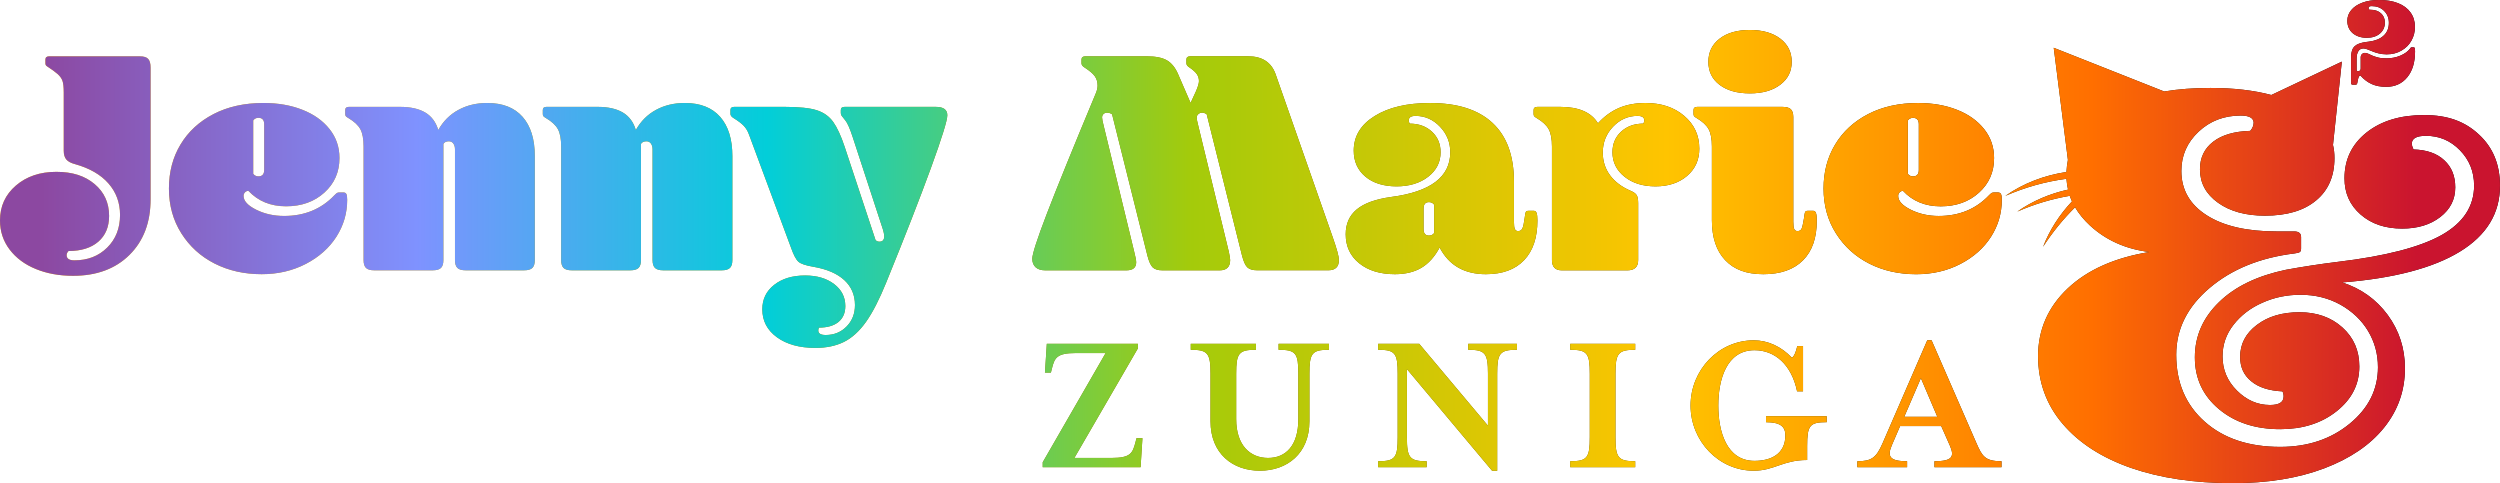 <?xml version="1.0" encoding="UTF-8"?>
<svg id="Layer_2" data-name="Layer 2" xmlns="http://www.w3.org/2000/svg" xmlns:xlink="http://www.w3.org/1999/xlink" viewBox="0 0 1582.32 305.8">
  <defs>
    <style>
      .cls-1 {
        fill: url(#linear-gradient-2);
      }

      .cls-2 {
        fill: url(#linear-gradient);
      }
    </style>
    <linearGradient id="linear-gradient" x1="0" y1="152.9" x2="1582.32" y2="152.9" gradientUnits="userSpaceOnUse">
      <stop offset="0" stop-color="#ffc400"/>
      <stop offset="1" stop-color="#000"/>
    </linearGradient>
    <linearGradient id="linear-gradient-2" x1="1529.51" y1="152.9" x2="-52.81" y2="152.9" gradientUnits="userSpaceOnUse">
      <stop offset="0" stop-color="#ca142f"/>
      <stop offset=".13" stop-color="#ff6f00"/>
      <stop offset=".3" stop-color="#ffc400"/>
      <stop offset=".49" stop-color="#a4cb0a"/>
      <stop offset=".66" stop-color="#02ced9"/>
      <stop offset=".8" stop-color="#7f92ff"/>
      <stop offset=".95" stop-color="#8c48a1"/>
    </linearGradient>
  </defs>
  <g id="Layer_2-2" data-name="Layer 2">
    <g id="Layer_1-2" data-name="Layer 1-2">
      <path class="cls-2" d="m1582.3,117.63c0,17.39-8.48,31.33-25.43,41.67-16.96,10.35-41.74,16.88-74.44,19.47,11.93,3.81,21.55,10.71,28.81,20.55,7.26,9.92,10.92,21.2,10.92,33.77,0,14.08-4.38,26.58-13.22,37.58-8.84,10.99-21.48,19.54-37.94,25.79-16.45,6.18-35.64,9.34-57.62,9.34-24.57,0-46.13-3.23-64.59-9.63-18.47-6.47-32.91-15.74-43.25-27.88-10.35-12.14-15.59-26.51-15.59-42.97s6.25-30.97,18.75-42.75,29.75-19.47,51.66-23.06c-15.02-1.87-27.52-7.54-37.58-16.81-3.88-3.59-7.04-7.47-9.41-11.5-7.47,7.4-14.23,15.66-20.26,25,4.17-10.71,10.49-20.41,18.32-28.74-.5-1.15-1.01-2.3-1.44-3.52-11.21,1.94-22.27,5.17-33.19,9.99,9.63-6.75,20.62-11.35,32.12-13.94-.5-2.23-.86-4.45-1.01-6.83-13.08,1.72-25.94,5.25-38.73,10.85,11.5-8.05,24.86-13.08,38.73-15.16.14-2.66.43-5.17.93-7.62l-8.98-70.99,69.91,27.66c8.98-1.51,18.75-2.23,29.39-2.23,14.66,0,27.45,1.51,38.44,4.45l44.62-21.12-5.6,52.74c.65,2.66.93,5.39.93,8.33,0,11.42-3.88,20.41-11.64,26.8-7.76,6.47-18.54,9.63-32.4,9.63-12.14,0-22.06-2.73-29.67-8.19-7.62-5.46-11.42-12.5-11.42-21.12,0-7.4,2.8-13.22,8.41-17.53,5.6-4.31,13.44-6.54,23.42-6.83,1.44-1.65,2.16-3.45,2.16-5.39-.22-2.87-3.02-4.31-8.19-4.31-10.49,0-19.4,3.38-26.66,10.2s-10.92,15.09-10.92,24.86c0,11.93,5.39,21.27,16.09,28.09,10.71,6.83,25.51,10.2,44.33,10.2h11.06c2.87,0,4.31,1.22,4.31,3.59v7.18c0,1.22-.29,1.94-.86,2.3s-1.72.65-3.38.86c-21.7,2.66-39.59,9.92-53.67,21.84s-21.12,26.01-21.12,42.25c0,17.67,6.04,31.76,18.03,42.39s27.95,15.95,47.78,15.95c17.39,0,32.04-4.89,43.97-14.66,11.93-9.77,17.89-21.7,17.89-35.78,0-8.33-2.08-15.95-6.25-22.92-4.17-6.9-9.99-12.43-17.53-16.67-7.54-4.17-15.95-6.25-25.22-6.25-8.62,0-16.6,1.65-24.14,5.03-7.54,3.31-13.58,7.98-18.25,13.94s-6.97,12.65-6.97,20.05c0,8.33,3.02,15.59,9.12,21.63,6.11,6.11,13.08,9.12,20.91,9.12,5.75,0,8.62-1.8,8.62-5.39,0-1.22-.22-2.3-.72-3.23-8.62-.43-15.23-2.59-19.83-6.47-4.67-3.81-6.97-8.91-6.97-15.38,0-8.12,3.52-14.87,10.56-20.19,7.04-5.39,16.02-8.05,27.02-8.05s20.05,3.23,27.16,9.63c7.18,6.47,10.71,14.66,10.71,24.72,0,11.21-4.74,20.62-14.3,28.24-9.56,7.62-21.48,11.42-35.78,11.42-15.74,0-28.67-4.24-38.8-12.72-10.13-8.48-15.23-19.4-15.23-32.76s5.1-25,15.23-34.85c10.13-9.92,24.29-16.74,42.39-20.55,10.27-1.87,21.2-3.59,32.91-5.03,30.03-3.59,51.95-9.27,65.67-16.96,13.72-7.76,20.55-18.18,20.55-31.33,0-8.84-3.02-16.24-8.98-22.35s-13.08-9.12-21.48-9.12c-5.96,0-8.98,1.65-8.98,5.03,0,.5.14,1.08.36,1.8s.5,1.29.72,1.8c8.33.22,14.87,2.51,19.47,6.83,4.67,4.31,6.97,9.99,6.97,17.17,0,7.62-3.16,13.87-9.48,18.75-6.32,4.89-14.37,7.33-24.14,7.33-10.71,0-19.47-2.95-26.3-8.91-6.83-5.96-10.2-13.58-10.2-22.92,0-11.93,4.67-21.55,13.94-28.96,9.34-7.4,21.48-11.06,36.5-11.06s25.87,4.1,34.7,12.36c8.91,8.26,13.29,19.04,13.29,32.4l-.02.05Zm-88.17-81.05c0-.93.22-1.72.72-2.23s1.15-.86,1.94-.86c.65,0,1.37.14,2.08.5.79.36,1.65.72,2.66,1.22,1.01.43,2.3.86,3.74,1.22s3.23.5,5.32.5c3.02,0,5.96-.57,8.69-1.72s4.81-2.66,6.18-4.53c.29-.36.43-.57.5-.65s.14-.07.29-.07h1.37c.36,0,.65.14.72.5.14.36.22,1.01.22,2.08,0,6.9-1.65,12.36-4.96,16.38-3.31,4.02-7.76,6.04-13.36,6.04-3.45,0-6.47-.57-9.05-1.72s-5.03-2.95-7.18-5.39c-.5,0-.79.22-1.08.72-.22.5-.5,1.58-.79,3.16-.07.65-.22,1.15-.36,1.44s-.43.43-.86.43h-1.94c-.65,0-.93-.43-.93-1.29v-15.52c0-2.51.36-4.45,1.01-5.82.72-1.37,1.8-2.37,3.45-3.09,1.58-.72,3.88-1.22,6.75-1.51,4.02-.5,7.18-1.72,9.41-3.81,2.23-2.01,3.31-4.74,3.31-8.12,0-3.09-1.01-5.6-3.09-7.62s-4.67-2.95-7.83-2.95c-1.29,0-1.94.36-1.94,1.22,0,.43.14.79.5,1.08h.5c2.87,0,5.17.72,6.83,2.23,1.65,1.44,2.51,3.45,2.51,5.89,0,2.87-1.08,5.17-3.16,6.97-2.16,1.8-4.89,2.66-8.33,2.66-3.66,0-6.61-1.01-8.91-2.95-2.23-1.94-3.38-4.6-3.38-7.83,0-2.44.79-4.67,2.44-6.68s3.95-3.59,7.04-4.74c3.02-1.15,6.54-1.72,10.56-1.72,4.6,0,8.62.65,12.07,2.01,3.45,1.37,6.04,3.31,7.9,5.89s2.8,5.6,2.8,9.12c0,3.16-.72,6.04-2.23,8.69-1.44,2.66-3.59,4.74-6.32,6.32-2.73,1.58-5.82,2.37-9.34,2.37-1.8,0-3.45-.22-4.96-.57s-2.87-.79-4.02-1.29-2.23-.86-3.23-1.29c-.93-.36-1.8-.57-2.51-.57-1.37,0-2.44.57-3.16,1.65s-1.15,2.66-1.15,4.67v7.76c.22.22.5.29.93.29,1.08,0,1.65-.57,1.65-1.65v-6.83h-.02Zm-813.23,186.88c-11.98,0-13.41,2.99-15.1,9.76l-.65,2.6h-3.77l1.17-18.22h57.67v2.86l-40.22,69.38h23.56c11.98,0,13.28-2.99,15.1-9.89l.65-2.6h3.78l-1.17,18.35h-61.96v-3.12l39.83-69.12h-18.89Zm128.35-2.08v-3.77h31.89v3.77c-10.8,0-12.37,2.21-12.37,15.23v30.07c0,20.44-14.19,31.24-31.37,31.24s-31.24-10.8-31.24-31.24v-30.07c0-13.02-1.69-15.23-12.5-15.23v-3.77h41.27v3.77c-10.93,0-12.5,2.21-12.5,15.23v28.64c0,16.79,8.98,24.6,20.18,24.6s19.14-7.81,19.14-24.6v-28.64c0-13.02-1.56-15.23-12.5-15.23h0Zm132.52,15.23c0-13.02-1.69-15.23-12.5-15.23v-3.77h30.85v3.77c-10.93,0-12.5,2.21-12.5,15.23v61.31h-3.25l-53.89-64.31v43.09c0,13.02,1.69,15.23,12.5,15.23v3.78h-30.72v-3.78c10.8,0,12.37-2.21,12.37-15.23v-40.09c0-13.02-1.56-15.23-12.37-15.23v-3.77h26.03l43.48,51.81v-32.8h0Zm52.07,59.1v-3.78c10.8,0,12.37-2.21,12.37-15.23v-40.09c0-13.02-1.56-15.23-12.37-15.23v-3.77h41.13v3.77c-10.8,0-12.5,2.21-12.5,15.23v40.09c0,13.02,1.69,15.23,12.5,15.23v3.78h-41.13,0Zm123.93-28.51v-3.78h38.4v3.78c-10.8,0-12.37,2.08-12.37,15.1v8.85c-15.36,0-20.83,6.77-33.84,6.77-22,0-39.96-18.61-39.96-41.26s17.96-41.26,39.96-41.26c9.11,0,17.57,4.04,24.21,11.06,1.69-1.3,2.6-4.17,3.38-7.42h3.64v28.64h-3.77c-3.51-16.92-14.06-26.03-26.95-26.03-17.83,0-22.91,18.88-22.91,35.02s5.08,35.02,22.91,35.02c10.15,0,19.53-4.17,19.53-16.14,0-5.6-3.25-8.33-12.24-8.33v-.02Zm79.53,14.84c-2.99,7.03-1.04,9.89,9.76,9.89v3.78h-31.5v-3.78c8.98,0,11.98-2.21,16.01-11.46l28.25-65.09h2.73l28.38,65.09c3.64,8.33,5.47,11.46,15.88,11.46v3.78h-42.44v-3.78c11.46,0,12.76-2.99,9.76-9.89l-5.47-12.37h-26.04l-5.34,12.37h.02Zm18.48-42.7l-10.54,24.47h20.96l-10.41-24.47h0ZM88.59,35.66c2.44,0,4.18.54,5.19,1.63,1.02,1.09,1.53,2.92,1.53,5.5v83.3c0,14.66-4.45,26.41-13.34,35.23-8.9,8.83-20.81,13.24-35.74,13.24-8.69,0-16.53-1.42-23.52-4.28-6.99-2.85-12.53-6.96-16.6-12.32-4.07-5.36-6.11-11.51-6.11-18.43,0-8.96,3.36-16.32,10.08-22.1,6.72-5.77,15.24-8.66,25.56-8.66s18.13,2.58,24.24,7.74,9.17,11.88,9.17,20.16c0,6.92-2.28,12.36-6.82,16.29-4.55,3.94-10.83,5.91-18.84,5.91-.81.81-1.22,1.7-1.22,2.65,0,2.17,1.63,3.26,4.89,3.26,8.42,0,15.34-2.68,20.77-8.05,5.43-5.36,8.15-12.25,8.15-20.67,0-7.74-2.44-14.39-7.33-19.96s-11.95-9.64-21.18-12.22c-2.58-.68-4.42-1.66-5.5-2.95-1.09-1.29-1.63-3.16-1.63-5.6v-36.66c0-3.53-.27-6.04-.81-7.54-.54-1.49-1.53-2.88-2.95-4.18-1.43-1.29-3.7-2.95-6.82-4.99-.68-.41-1.02-1.02-1.02-1.83v-2.45c0-1.35.81-2.04,2.44-2.04h57.43l-.02.02Zm65.58,88.39c0,3.12,2.65,6.01,7.94,8.66,5.3,2.65,11.2,3.97,17.72,3.97,12.9,0,23.49-4.34,31.77-13.04.81-.81,1.39-1.32,1.73-1.53.34-.2.85-.31,1.53-.31h2.45c.95,0,1.59.34,1.93,1.02s.51,1.9.51,3.67c0,8.42-2.28,16.19-6.82,23.32-4.55,7.13-11,12.87-19.35,17.21s-17.69,6.52-28,6.52c-11,0-20.91-2.24-29.74-6.72s-15.85-10.86-21.08-19.15c-5.23-8.28-7.84-17.72-7.84-28.31s2.44-19.76,7.33-27.9c4.89-8.15,11.84-14.56,20.88-19.25,9.03-4.68,19.58-7.03,31.67-7.03,9.1,0,17.28,1.43,24.54,4.28,7.26,2.85,13,6.92,17.21,12.22,4.21,5.29,6.31,11.41,6.31,18.33,0,8.83-3.19,16.13-9.57,21.9-6.39,5.77-14.46,8.66-24.24,8.66s-17.72-3.26-23.83-9.78c-.82,0-1.53.31-2.14.92s-.92,1.39-.92,2.34h.01Zm6.11-14.05c.81,1.09,1.9,1.63,3.26,1.63,2.44,0,3.67-1.36,3.67-4.07v-28.92c0-2.71-1.22-4.07-3.67-4.07-1.36,0-2.45.55-3.26,1.63v33.81h0Zm92.87-42.36c6.65,0,11.98,1.19,15.99,3.56,4,2.38,6.75,6.08,8.25,11.1,3.12-5.57,7.36-9.81,12.73-12.73,5.36-2.92,11.44-4.38,18.23-4.38,9.78,0,17.24,2.92,22.4,8.76,5.16,5.84,7.74,14.12,7.74,24.85v65.78c0,2.31-.51,3.97-1.53,4.99s-2.82,1.53-5.4,1.53h-36.66c-2.58,0-4.38-.51-5.4-1.53s-1.53-2.68-1.53-4.99v-70.06c0-1.49-.34-2.71-1.02-3.67-.68-.95-1.63-1.42-2.85-1.42-1.63,0-2.78.54-3.46,1.63v73.52c0,2.31-.51,3.97-1.53,4.99s-2.82,1.53-5.4,1.53h-36.66c-2.58,0-4.38-.51-5.4-1.53s-1.53-2.68-1.53-4.99v-71.9c0-4.75-.68-8.38-2.04-10.9-1.36-2.51-3.87-4.85-7.54-7.03-.95-.54-1.53-.98-1.73-1.32s-.31-.78-.31-1.32v-2.44c0-1.36.81-2.04,2.44-2.04h32.21Zm125.05,0c6.65,0,11.98,1.19,15.99,3.56,4,2.38,6.75,6.08,8.25,11.1,3.12-5.57,7.36-9.81,12.73-12.73,5.36-2.92,11.44-4.38,18.23-4.38,9.78,0,17.24,2.92,22.4,8.76,5.16,5.84,7.74,14.12,7.74,24.85v65.78c0,2.31-.51,3.97-1.53,4.99s-2.82,1.53-5.4,1.53h-36.66c-2.58,0-4.38-.51-5.4-1.53s-1.53-2.68-1.53-4.99v-70.06c0-1.49-.34-2.71-1.02-3.67-.68-.95-1.63-1.42-2.85-1.42-1.63,0-2.78.54-3.46,1.63v73.52c0,2.31-.51,3.97-1.53,4.99s-2.82,1.53-5.4,1.53h-36.66c-2.58,0-4.38-.51-5.4-1.53s-1.53-2.68-1.53-4.99v-71.9c0-4.75-.68-8.38-2.04-10.9-1.36-2.51-3.87-4.85-7.54-7.03-.95-.54-1.53-.98-1.73-1.32s-.31-.78-.31-1.32v-2.44c0-1.36.81-2.04,2.44-2.04h32.21Zm95.93,17.72c-.81-2.31-1.93-4.21-3.36-5.7-1.42-1.49-3.56-3.12-6.42-4.89-1.35-.81-2.04-1.7-2.04-2.65v-2.44c0-1.36.81-2.04,2.44-2.04h31.77c9.23,0,16.06.71,20.47,2.14,4.41,1.42,7.87,3.9,10.39,7.43,2.51,3.53,4.92,8.76,7.23,15.68l19.55,59.06c.68.68,1.49,1.02,2.45,1.02,2.04,0,3.05-1.15,3.05-3.46,0-1.36-.54-3.6-1.63-6.72l-18.33-56.01c-1.77-5.43-3.33-8.96-4.68-10.59-1.22-1.49-2-2.48-2.34-2.95-.34-.47-.51-1.05-.51-1.73v-1.83c0-1.36.82-2.04,2.45-2.04h57.64c4.89,0,7.33,1.77,7.33,5.29,0,3.26-3.46,14.39-10.39,33.4s-16.36,43.18-28.31,72.51c-4.35,10.72-8.62,19.04-12.83,24.95-4.21,5.91-8.86,10.11-13.95,12.63-5.09,2.51-11.1,3.77-18.02,3.77-10.05,0-18.16-2.24-24.34-6.72s-9.27-10.39-9.27-17.72c0-6.38,2.51-11.54,7.54-15.48,5.02-3.94,11.54-5.91,19.55-5.91,7.47,0,13.58,1.8,18.33,5.4,4.75,3.6,7.13,8.25,7.13,13.95,0,4.34-1.46,7.7-4.38,10.08-2.92,2.37-7.03,3.56-12.32,3.56-.27.54-.41,1.15-.41,1.83,0,1.9,1.56,2.85,4.68,2.85,5.29,0,9.7-1.8,13.24-5.4,3.53-3.6,5.29-8.12,5.29-13.54,0-6.38-2.24-11.64-6.72-15.78s-11-6.96-19.55-8.45c-4.89-.81-8.08-1.9-9.57-3.26-1.5-1.36-3.06-4.34-4.68-8.96l-26.48-71.28h0Zm289.61-13.03c-.95-.68-1.9-1.02-2.85-1.02s-1.77.31-2.44.92c-.68.61-1.02,1.32-1.02,2.14,0,.95.34,2.72,1.02,5.29l19.35,79.84c.54,2.58.81,4.28.81,5.09,0,4.35-2.24,6.52-6.72,6.52h-36.05c-2.85,0-4.92-.61-6.21-1.83-1.29-1.22-2.41-3.67-3.36-7.33l-22.4-89.61c-.95-.68-2.04-1.02-3.26-1.02-.81,0-1.53.27-2.14.81s-.92,1.29-.92,2.24.34,2.72,1.02,5.29l19.35,79.84c.81,3.13,1.22,5.3,1.22,6.52,0,3.4-2.11,5.09-6.31,5.09h-51.12c-2.72,0-4.79-.64-6.21-1.93-1.42-1.29-2.14-3.09-2.14-5.4,0-2.99,3.09-12.53,9.27-28.62s16.46-41.38,30.85-75.87c.82-1.9,1.22-3.6,1.22-5.09,0-2.31-.58-4.28-1.73-5.91-1.15-1.63-3.29-3.46-6.41-5.5-1.36-.81-2.04-1.7-2.04-2.65v-2.45c0-1.35.81-2.04,2.44-2.04h39.11c5.43,0,9.6.85,12.53,2.54,2.92,1.7,5.26,4.58,7.03,8.66l7.94,18.33,3.46-7.54c1.22-2.85,1.83-4.95,1.83-6.31,0-1.63-.44-3.09-1.32-4.38s-2.41-2.68-4.58-4.18c-1.36-.81-2.04-1.7-2.04-2.65v-2.45c0-1.35.81-2.04,2.44-2.04h36.66c8.83,0,14.59,3.74,17.31,11.2l36.25,103.46c2.58,7.33,3.87,12.09,3.87,14.26,0,4.35-2.24,6.52-6.72,6.52h-45.01c-2.85,0-4.92-.61-6.21-1.83-1.29-1.22-2.41-3.67-3.36-7.33l-22.4-89.61v.03Zm176.78,101.22c-13.72,0-23.49-5.63-29.33-16.9-3.12,5.84-6.96,10.12-11.51,12.83s-10.15,4.07-16.8,4.07c-9.37,0-16.9-2.31-22.61-6.92-5.7-4.61-8.55-10.72-8.55-18.33,0-6.65,2.34-11.91,7.03-15.78,4.68-3.87,11.91-6.48,21.69-7.84,24.98-3.26,37.47-12.69,37.47-28.31,0-6.24-2.17-11.64-6.52-16.19-4.35-4.55-9.51-6.82-15.48-6.82-2.85,0-4.28.95-4.28,2.85,0,.68.2,1.36.61,2.04,5.7,0,10.39,1.7,14.05,5.09,3.67,3.39,5.5,7.74,5.5,13.03,0,6.25-2.61,11.41-7.84,15.48-5.23,4.07-11.91,6.11-20.06,6.11s-14.87-2.07-19.76-6.21-7.33-9.6-7.33-16.4c0-9.09,4.41-16.4,13.24-21.89,8.82-5.5,20.5-8.25,35.03-8.25,17.38,0,30.58,4.21,39.61,12.63,9.03,8.42,13.54,20.77,13.54,37.07v25.46c0,2.31.2,3.87.61,4.68s1.08,1.22,2.04,1.22c1.22,0,2.1-.54,2.65-1.63.54-1.09,1.02-3.19,1.42-6.31.27-2.31.54-3.7.81-4.18.27-.47.81-.71,1.63-.71h3.46c.81,0,1.39.48,1.73,1.42.34.95.51,2.52.51,4.68,0,10.87-2.82,19.25-8.45,25.15-5.64,5.91-13.68,8.86-24.14,8.86h.03Zm-32.79-43.99c-.81-1.09-1.9-1.63-3.26-1.63-2.31,0-3.46,1.36-3.46,4.07v13.04c0,2.72,1.15,4.07,3.46,4.07,1.36,0,2.45-.54,3.26-1.63v-17.92Zm79.84-61.91c11.68,0,19.62,3.46,23.83,10.39,3.94-4.34,8.35-7.57,13.24-9.68,4.89-2.1,10.52-3.16,16.9-3.16,9.91,0,18.06,2.72,24.44,8.15,6.38,5.43,9.57,12.36,9.57,20.77,0,7.06-2.58,12.8-7.74,17.21s-11.81,6.62-19.96,6.62-14.56-2.04-19.65-6.11c-5.09-4.07-7.64-9.23-7.64-15.48,0-5.29,1.83-9.64,5.5-13.03,3.67-3.39,8.35-5.09,14.05-5.09.41-.68.61-1.35.61-2.04,0-1.9-1.43-2.85-4.28-2.85-5.98,0-11.13,2.28-15.48,6.82-4.35,4.55-6.52,10.02-6.52,16.4,0,5.43,1.53,10.22,4.58,14.36,3.06,4.14,7.43,7.43,13.14,9.88,1.9.81,3.16,1.73,3.77,2.75s.92,2.75.92,5.19v35.85c0,4.35-2.31,6.52-6.93,6.52h-41.34c-4.21,0-6.31-2.17-6.31-6.52v-71.9c0-4.75-.68-8.38-2.04-10.9-1.36-2.51-3.87-4.85-7.54-7.03-.95-.54-1.53-.98-1.73-1.32-.2-.34-.31-.78-.31-1.32v-2.44c0-1.36.81-2.04,2.44-2.04h14.48Zm140.53,0c2.58,0,4.38.51,5.4,1.53s1.53,2.68,1.53,4.99v66.19c0,2.31.2,3.87.61,4.68s1.09,1.22,2.04,1.22c1.22,0,2.07-.47,2.55-1.42.47-.95.98-3.12,1.53-6.52.27-2.31.54-3.7.81-4.18.27-.47.81-.71,1.63-.71h3.46c.81,0,1.39.48,1.73,1.42.34.95.51,2.58.51,4.89,0,10.87-2.92,19.22-8.76,25.05-5.84,5.84-14.19,8.76-25.05,8.76s-18.5-2.95-24.14-8.86-8.45-14.36-8.45-25.36v-46.64c0-4.75-.68-8.38-2.04-10.9-1.36-2.51-3.87-4.85-7.54-7.03-.95-.54-1.53-.98-1.73-1.32s-.31-.78-.31-1.32v-2.44c0-1.36.81-2.04,2.44-2.04h53.78Zm-46.84-28.51c0-6.11,2.37-11,7.13-14.66,4.75-3.67,11.13-5.5,19.15-5.5s14.43,1.83,19.25,5.5,7.23,8.55,7.23,14.66-2.41,10.8-7.23,14.46c-4.82,3.67-11.24,5.5-19.25,5.5s-14.39-1.8-19.15-5.4c-4.75-3.6-7.13-8.45-7.13-14.56Zm120.16,84.93c0,3.12,2.65,6.01,7.94,8.66,5.3,2.65,11.2,3.97,17.72,3.97,12.9,0,23.49-4.34,31.77-13.04.81-.81,1.39-1.32,1.73-1.53.34-.2.85-.31,1.53-.31h2.45c.95,0,1.59.34,1.93,1.02.34.68.51,1.9.51,3.67,0,8.42-2.28,16.19-6.82,23.32-4.55,7.13-11,12.87-19.35,17.21s-17.69,6.52-28,6.52c-11,0-20.91-2.24-29.74-6.72s-15.85-10.86-21.08-19.15c-5.23-8.28-7.84-17.72-7.84-28.31s2.44-19.76,7.33-27.9c4.89-8.15,11.84-14.56,20.88-19.25,9.03-4.68,19.58-7.03,31.67-7.03,9.1,0,17.28,1.43,24.54,4.28s13,6.92,17.21,12.22c4.21,5.29,6.31,11.41,6.31,18.33,0,8.83-3.19,16.13-9.57,21.9-6.39,5.77-14.46,8.66-24.24,8.66s-17.72-3.26-23.83-9.78c-.82,0-1.53.31-2.14.92s-.92,1.39-.92,2.34h0Zm6.11-14.05c.81,1.09,1.9,1.63,3.26,1.63,2.44,0,3.67-1.36,3.67-4.07v-28.92c0-2.71-1.22-4.07-3.67-4.07-1.36,0-2.45.55-3.26,1.63v33.81h0Z"/>
      <path class="cls-1" d="m1582.3,117.63c0,17.39-8.48,31.33-25.43,41.67-16.96,10.35-41.74,16.88-74.44,19.47,11.93,3.81,21.55,10.71,28.81,20.55,7.26,9.92,10.92,21.2,10.92,33.77,0,14.08-4.38,26.58-13.22,37.58-8.84,10.99-21.48,19.54-37.94,25.79-16.45,6.18-35.64,9.34-57.62,9.34-24.57,0-46.13-3.23-64.59-9.63-18.47-6.47-32.91-15.74-43.25-27.88-10.35-12.14-15.59-26.51-15.59-42.97s6.25-30.97,18.75-42.75,29.75-19.47,51.66-23.06c-15.02-1.87-27.52-7.54-37.58-16.81-3.88-3.59-7.04-7.47-9.41-11.5-7.47,7.4-14.23,15.66-20.26,25,4.17-10.71,10.49-20.41,18.32-28.74-.5-1.15-1.01-2.3-1.44-3.52-11.21,1.94-22.27,5.17-33.19,9.99,9.63-6.75,20.62-11.35,32.12-13.94-.5-2.23-.86-4.45-1.01-6.83-13.08,1.72-25.94,5.25-38.73,10.85,11.5-8.05,24.86-13.08,38.73-15.16.14-2.66.43-5.17.93-7.62l-8.98-70.99,69.91,27.66c8.98-1.51,18.75-2.23,29.39-2.23,14.66,0,27.45,1.51,38.44,4.45l44.62-21.12-5.6,52.74c.65,2.66.93,5.39.93,8.33,0,11.42-3.88,20.41-11.64,26.8-7.76,6.47-18.54,9.63-32.4,9.63-12.14,0-22.06-2.73-29.67-8.19-7.62-5.46-11.42-12.5-11.42-21.12,0-7.4,2.8-13.22,8.41-17.53,5.6-4.31,13.44-6.54,23.42-6.83,1.44-1.65,2.16-3.45,2.16-5.39-.22-2.87-3.02-4.31-8.19-4.31-10.49,0-19.4,3.38-26.66,10.2s-10.92,15.09-10.92,24.86c0,11.93,5.39,21.27,16.09,28.09,10.71,6.83,25.51,10.2,44.33,10.2h11.06c2.87,0,4.31,1.22,4.31,3.59v7.18c0,1.22-.29,1.94-.86,2.3s-1.72.65-3.38.86c-21.7,2.66-39.59,9.92-53.67,21.84s-21.12,26.01-21.12,42.25c0,17.67,6.04,31.76,18.03,42.39s27.95,15.95,47.78,15.95c17.39,0,32.04-4.89,43.97-14.66,11.93-9.77,17.89-21.7,17.89-35.78,0-8.33-2.08-15.95-6.25-22.92-4.17-6.9-9.99-12.43-17.53-16.67-7.54-4.17-15.95-6.25-25.22-6.25-8.62,0-16.6,1.65-24.14,5.03-7.54,3.31-13.58,7.98-18.25,13.94s-6.97,12.65-6.97,20.05c0,8.33,3.02,15.59,9.12,21.63,6.11,6.11,13.08,9.12,20.91,9.12,5.75,0,8.62-1.8,8.62-5.39,0-1.22-.22-2.3-.72-3.23-8.62-.43-15.23-2.59-19.83-6.47-4.67-3.81-6.97-8.91-6.97-15.38,0-8.12,3.52-14.87,10.56-20.19,7.04-5.39,16.02-8.05,27.02-8.05s20.05,3.23,27.16,9.63c7.18,6.47,10.71,14.66,10.71,24.72,0,11.21-4.74,20.62-14.3,28.24-9.56,7.62-21.48,11.42-35.78,11.42-15.74,0-28.67-4.24-38.8-12.72-10.13-8.48-15.23-19.4-15.23-32.76s5.1-25,15.23-34.85c10.13-9.92,24.29-16.74,42.39-20.55,10.27-1.87,21.2-3.59,32.91-5.03,30.03-3.59,51.95-9.27,65.67-16.96,13.72-7.76,20.55-18.18,20.55-31.33,0-8.84-3.02-16.24-8.98-22.35s-13.08-9.12-21.48-9.12c-5.96,0-8.98,1.65-8.98,5.03,0,.5.14,1.08.36,1.8s.5,1.29.72,1.8c8.33.22,14.87,2.51,19.47,6.83,4.67,4.31,6.97,9.99,6.97,17.17,0,7.62-3.16,13.87-9.48,18.75-6.32,4.89-14.37,7.33-24.14,7.33-10.71,0-19.47-2.95-26.3-8.91-6.83-5.96-10.2-13.58-10.2-22.92,0-11.93,4.67-21.55,13.94-28.96,9.34-7.4,21.48-11.06,36.5-11.06s25.87,4.1,34.7,12.36c8.91,8.26,13.29,19.04,13.29,32.4l-.02.05Zm-88.17-81.05c0-.93.22-1.72.72-2.23s1.15-.86,1.94-.86c.65,0,1.37.14,2.08.5.79.36,1.65.72,2.66,1.22,1.01.43,2.3.86,3.74,1.22s3.23.5,5.32.5c3.02,0,5.96-.57,8.69-1.72s4.81-2.66,6.18-4.53c.29-.36.43-.57.5-.65s.14-.07.29-.07h1.37c.36,0,.65.14.72.5.14.36.22,1.01.22,2.08,0,6.9-1.65,12.36-4.96,16.38-3.31,4.02-7.76,6.04-13.36,6.04-3.45,0-6.47-.57-9.05-1.72s-5.03-2.95-7.18-5.39c-.5,0-.79.22-1.08.72-.22.5-.5,1.58-.79,3.16-.07.65-.22,1.15-.36,1.44s-.43.43-.86.43h-1.94c-.65,0-.93-.43-.93-1.29v-15.52c0-2.51.36-4.45,1.01-5.82.72-1.37,1.8-2.37,3.45-3.09,1.58-.72,3.88-1.22,6.75-1.51,4.02-.5,7.18-1.72,9.41-3.81,2.23-2.01,3.31-4.74,3.31-8.12,0-3.09-1.01-5.6-3.09-7.62s-4.67-2.95-7.83-2.95c-1.29,0-1.94.36-1.94,1.22,0,.43.14.79.5,1.08h.5c2.87,0,5.17.72,6.83,2.23,1.65,1.44,2.51,3.45,2.51,5.89,0,2.87-1.08,5.17-3.16,6.97-2.16,1.8-4.89,2.66-8.33,2.66-3.66,0-6.61-1.01-8.91-2.95-2.23-1.94-3.38-4.6-3.38-7.83,0-2.44.79-4.67,2.44-6.68s3.95-3.59,7.04-4.74c3.02-1.15,6.54-1.72,10.56-1.72,4.6,0,8.62.65,12.07,2.01,3.45,1.37,6.04,3.31,7.9,5.89s2.8,5.6,2.8,9.12c0,3.16-.72,6.04-2.23,8.69-1.44,2.66-3.59,4.74-6.32,6.32-2.73,1.58-5.82,2.37-9.34,2.37-1.8,0-3.45-.22-4.96-.57s-2.87-.79-4.02-1.29-2.23-.86-3.23-1.29c-.93-.36-1.8-.57-2.51-.57-1.37,0-2.44.57-3.16,1.65s-1.15,2.66-1.15,4.67v7.76c.22.22.5.29.93.29,1.08,0,1.65-.57,1.65-1.65v-6.83h-.02Zm-813.23,186.88c-11.98,0-13.41,2.99-15.1,9.76l-.65,2.6h-3.77l1.17-18.22h57.67v2.86l-40.22,69.38h23.56c11.98,0,13.28-2.99,15.1-9.89l.65-2.6h3.78l-1.17,18.35h-61.96v-3.12l39.83-69.12h-18.89Zm128.35-2.08v-3.77h31.89v3.77c-10.8,0-12.37,2.21-12.37,15.23v30.07c0,20.44-14.19,31.24-31.37,31.24s-31.24-10.8-31.24-31.24v-30.07c0-13.02-1.69-15.23-12.5-15.23v-3.77h41.27v3.77c-10.93,0-12.5,2.21-12.5,15.23v28.64c0,16.79,8.98,24.6,20.18,24.6s19.14-7.81,19.14-24.6v-28.64c0-13.02-1.56-15.23-12.5-15.23h0Zm132.52,15.23c0-13.02-1.69-15.23-12.5-15.23v-3.77h30.85v3.77c-10.93,0-12.5,2.21-12.5,15.23v61.31h-3.25l-53.89-64.31v43.09c0,13.02,1.69,15.23,12.5,15.23v3.78h-30.72v-3.78c10.8,0,12.37-2.21,12.37-15.23v-40.09c0-13.02-1.56-15.23-12.37-15.23v-3.77h26.03l43.48,51.81v-32.8h0Zm52.07,59.1v-3.78c10.8,0,12.37-2.21,12.37-15.23v-40.09c0-13.02-1.56-15.23-12.37-15.23v-3.77h41.13v3.77c-10.8,0-12.5,2.21-12.5,15.23v40.09c0,13.02,1.69,15.23,12.5,15.23v3.78h-41.13,0Zm123.93-28.51v-3.78h38.4v3.78c-10.8,0-12.37,2.08-12.37,15.1v8.85c-15.36,0-20.83,6.77-33.84,6.77-22,0-39.96-18.61-39.96-41.26s17.96-41.26,39.96-41.26c9.11,0,17.57,4.04,24.21,11.06,1.69-1.3,2.6-4.17,3.38-7.42h3.64v28.64h-3.77c-3.51-16.92-14.06-26.03-26.95-26.03-17.83,0-22.91,18.88-22.91,35.02s5.08,35.02,22.91,35.02c10.15,0,19.53-4.17,19.53-16.14,0-5.6-3.25-8.33-12.24-8.33v-.02Zm79.53,14.84c-2.99,7.03-1.04,9.89,9.76,9.89v3.78h-31.5v-3.78c8.98,0,11.98-2.21,16.01-11.46l28.25-65.09h2.73l28.38,65.09c3.64,8.33,5.47,11.46,15.88,11.46v3.78h-42.44v-3.78c11.46,0,12.76-2.99,9.76-9.89l-5.47-12.37h-26.04l-5.34,12.37h.02Zm18.48-42.7l-10.54,24.47h20.96l-10.41-24.47h0ZM88.59,35.66c2.44,0,4.18.54,5.19,1.63,1.02,1.09,1.53,2.92,1.53,5.5v83.3c0,14.66-4.45,26.41-13.34,35.23-8.9,8.83-20.81,13.24-35.74,13.24-8.69,0-16.53-1.42-23.52-4.28-6.99-2.85-12.53-6.96-16.6-12.32-4.07-5.36-6.11-11.51-6.11-18.43,0-8.96,3.36-16.32,10.08-22.1,6.72-5.77,15.24-8.66,25.56-8.66s18.13,2.58,24.24,7.74,9.17,11.88,9.17,20.16c0,6.92-2.28,12.36-6.82,16.29-4.55,3.94-10.83,5.91-18.84,5.91-.81.81-1.22,1.7-1.22,2.65,0,2.17,1.63,3.26,4.89,3.26,8.42,0,15.34-2.68,20.77-8.05,5.43-5.36,8.15-12.25,8.15-20.67,0-7.74-2.44-14.39-7.33-19.96s-11.95-9.64-21.18-12.22c-2.58-.68-4.42-1.66-5.5-2.95-1.09-1.29-1.63-3.16-1.63-5.6v-36.66c0-3.53-.27-6.04-.81-7.54-.54-1.49-1.53-2.88-2.95-4.18-1.43-1.29-3.7-2.95-6.82-4.99-.68-.41-1.02-1.02-1.02-1.83v-2.45c0-1.35.81-2.04,2.44-2.04h57.43l-.02.02Zm65.58,88.39c0,3.12,2.65,6.01,7.94,8.66,5.3,2.65,11.2,3.97,17.72,3.97,12.9,0,23.49-4.34,31.77-13.04.81-.81,1.39-1.32,1.73-1.53.34-.2.85-.31,1.53-.31h2.45c.95,0,1.59.34,1.93,1.02s.51,1.9.51,3.67c0,8.42-2.28,16.19-6.82,23.32-4.55,7.13-11,12.87-19.35,17.21s-17.69,6.52-28,6.52c-11,0-20.91-2.24-29.74-6.72s-15.85-10.86-21.08-19.15c-5.23-8.28-7.84-17.72-7.84-28.31s2.44-19.76,7.33-27.9c4.89-8.15,11.84-14.56,20.88-19.25,9.03-4.68,19.58-7.03,31.67-7.03,9.1,0,17.28,1.43,24.54,4.28,7.26,2.85,13,6.92,17.21,12.22,4.21,5.29,6.31,11.41,6.31,18.33,0,8.83-3.19,16.13-9.57,21.9-6.39,5.77-14.46,8.66-24.24,8.66s-17.72-3.26-23.83-9.78c-.82,0-1.53.31-2.14.92s-.92,1.39-.92,2.34h.01Zm6.11-14.05c.81,1.09,1.9,1.63,3.26,1.63,2.44,0,3.67-1.36,3.67-4.07v-28.92c0-2.71-1.22-4.07-3.67-4.07-1.36,0-2.45.55-3.26,1.63v33.81h0Zm92.87-42.36c6.65,0,11.98,1.19,15.99,3.56,4,2.38,6.75,6.08,8.25,11.1,3.12-5.57,7.36-9.81,12.73-12.73,5.36-2.92,11.44-4.38,18.23-4.38,9.78,0,17.24,2.92,22.4,8.76,5.16,5.84,7.74,14.12,7.74,24.85v65.78c0,2.31-.51,3.97-1.53,4.99s-2.82,1.53-5.4,1.53h-36.66c-2.58,0-4.38-.51-5.4-1.53s-1.53-2.68-1.53-4.99v-70.06c0-1.49-.34-2.71-1.02-3.67-.68-.95-1.63-1.42-2.85-1.42-1.63,0-2.78.54-3.46,1.63v73.52c0,2.31-.51,3.97-1.53,4.99s-2.82,1.53-5.4,1.53h-36.66c-2.58,0-4.38-.51-5.4-1.53s-1.53-2.68-1.53-4.99v-71.9c0-4.75-.68-8.38-2.04-10.9-1.36-2.51-3.87-4.85-7.54-7.03-.95-.54-1.53-.98-1.73-1.32s-.31-.78-.31-1.32v-2.44c0-1.36.81-2.04,2.44-2.04h32.21Zm125.05,0c6.65,0,11.98,1.19,15.99,3.56,4,2.38,6.75,6.08,8.25,11.1,3.12-5.57,7.36-9.81,12.73-12.73,5.36-2.92,11.44-4.38,18.23-4.38,9.78,0,17.24,2.92,22.4,8.76,5.16,5.84,7.74,14.12,7.74,24.85v65.78c0,2.31-.51,3.97-1.53,4.99s-2.82,1.53-5.4,1.53h-36.66c-2.58,0-4.38-.51-5.4-1.53s-1.53-2.68-1.53-4.99v-70.06c0-1.49-.34-2.71-1.02-3.67-.68-.95-1.63-1.42-2.85-1.42-1.63,0-2.78.54-3.46,1.63v73.52c0,2.31-.51,3.97-1.53,4.99s-2.82,1.53-5.4,1.53h-36.66c-2.58,0-4.38-.51-5.4-1.53s-1.53-2.68-1.53-4.99v-71.9c0-4.75-.68-8.38-2.04-10.9-1.36-2.51-3.87-4.85-7.54-7.03-.95-.54-1.53-.98-1.73-1.32s-.31-.78-.31-1.32v-2.44c0-1.36.81-2.04,2.44-2.04h32.21Zm95.93,17.72c-.81-2.31-1.93-4.21-3.36-5.7-1.42-1.49-3.56-3.12-6.42-4.89-1.35-.81-2.04-1.7-2.04-2.65v-2.44c0-1.36.81-2.04,2.44-2.04h31.77c9.23,0,16.06.71,20.47,2.14,4.41,1.42,7.87,3.9,10.39,7.43,2.51,3.53,4.92,8.76,7.23,15.68l19.55,59.06c.68.68,1.49,1.02,2.45,1.02,2.04,0,3.05-1.15,3.05-3.46,0-1.36-.54-3.6-1.63-6.72l-18.33-56.01c-1.77-5.43-3.33-8.96-4.68-10.59-1.22-1.49-2-2.48-2.34-2.95-.34-.47-.51-1.05-.51-1.73v-1.83c0-1.36.82-2.04,2.45-2.04h57.64c4.89,0,7.33,1.77,7.33,5.29,0,3.26-3.46,14.39-10.39,33.4s-16.36,43.18-28.31,72.51c-4.35,10.72-8.62,19.04-12.83,24.95-4.21,5.91-8.86,10.11-13.95,12.63-5.09,2.51-11.1,3.77-18.02,3.77-10.05,0-18.16-2.24-24.34-6.72s-9.27-10.39-9.27-17.72c0-6.38,2.51-11.54,7.54-15.48,5.02-3.94,11.54-5.91,19.55-5.91,7.47,0,13.58,1.8,18.33,5.4,4.75,3.6,7.13,8.25,7.13,13.95,0,4.34-1.46,7.7-4.38,10.08-2.92,2.37-7.03,3.56-12.32,3.56-.27.54-.41,1.15-.41,1.83,0,1.9,1.56,2.85,4.68,2.85,5.29,0,9.7-1.8,13.24-5.4,3.53-3.6,5.29-8.12,5.29-13.54,0-6.38-2.24-11.64-6.72-15.78s-11-6.96-19.55-8.45c-4.89-.81-8.08-1.9-9.57-3.26-1.5-1.36-3.06-4.34-4.68-8.96l-26.48-71.28h0Zm289.61-13.03c-.95-.68-1.9-1.02-2.85-1.02s-1.77.31-2.44.92c-.68.61-1.02,1.32-1.02,2.14,0,.95.34,2.72,1.02,5.29l19.35,79.84c.54,2.58.81,4.28.81,5.09,0,4.35-2.24,6.52-6.72,6.52h-36.05c-2.85,0-4.92-.61-6.21-1.83-1.29-1.22-2.41-3.67-3.36-7.33l-22.4-89.61c-.95-.68-2.04-1.02-3.26-1.02-.81,0-1.53.27-2.14.81s-.92,1.29-.92,2.24.34,2.72,1.02,5.29l19.35,79.84c.81,3.13,1.22,5.3,1.22,6.52,0,3.4-2.11,5.09-6.31,5.09h-51.12c-2.72,0-4.79-.64-6.21-1.93-1.42-1.29-2.14-3.09-2.14-5.4,0-2.99,3.09-12.53,9.27-28.62s16.46-41.38,30.85-75.87c.82-1.9,1.22-3.6,1.22-5.09,0-2.31-.58-4.28-1.73-5.91-1.15-1.63-3.29-3.46-6.41-5.5-1.36-.81-2.04-1.7-2.04-2.65v-2.45c0-1.35.81-2.04,2.44-2.04h39.11c5.43,0,9.6.85,12.53,2.54,2.92,1.7,5.26,4.58,7.03,8.66l7.94,18.33,3.46-7.54c1.22-2.85,1.83-4.95,1.83-6.31,0-1.63-.44-3.09-1.32-4.38s-2.41-2.68-4.58-4.18c-1.36-.81-2.04-1.7-2.04-2.65v-2.45c0-1.35.81-2.04,2.44-2.04h36.66c8.83,0,14.59,3.74,17.31,11.2l36.25,103.46c2.58,7.33,3.87,12.09,3.87,14.26,0,4.35-2.24,6.52-6.72,6.52h-45.01c-2.85,0-4.92-.61-6.21-1.83-1.29-1.22-2.41-3.67-3.36-7.33l-22.4-89.61v.03Zm176.78,101.22c-13.72,0-23.49-5.63-29.33-16.9-3.12,5.84-6.96,10.12-11.51,12.83s-10.15,4.07-16.8,4.07c-9.37,0-16.9-2.31-22.61-6.92-5.7-4.61-8.55-10.72-8.55-18.33,0-6.65,2.34-11.91,7.03-15.78,4.68-3.87,11.91-6.48,21.69-7.84,24.98-3.26,37.47-12.69,37.47-28.31,0-6.24-2.17-11.64-6.52-16.19-4.35-4.55-9.51-6.82-15.48-6.82-2.85,0-4.28.95-4.28,2.85,0,.68.2,1.36.61,2.04,5.7,0,10.39,1.7,14.05,5.09,3.67,3.39,5.5,7.74,5.5,13.03,0,6.25-2.61,11.41-7.84,15.48-5.23,4.07-11.91,6.11-20.06,6.11s-14.87-2.07-19.76-6.21-7.33-9.6-7.33-16.4c0-9.09,4.41-16.4,13.24-21.89,8.82-5.5,20.5-8.25,35.03-8.25,17.38,0,30.58,4.21,39.61,12.63,9.03,8.42,13.54,20.77,13.54,37.07v25.46c0,2.31.2,3.87.61,4.68s1.08,1.22,2.04,1.22c1.22,0,2.1-.54,2.65-1.63.54-1.09,1.02-3.19,1.42-6.31.27-2.31.54-3.7.81-4.18.27-.47.81-.71,1.63-.71h3.46c.81,0,1.39.48,1.73,1.42.34.95.51,2.52.51,4.68,0,10.87-2.82,19.25-8.45,25.15-5.64,5.91-13.68,8.86-24.14,8.86h.03Zm-32.79-43.99c-.81-1.09-1.9-1.63-3.26-1.63-2.31,0-3.46,1.36-3.46,4.07v13.04c0,2.72,1.15,4.07,3.46,4.07,1.36,0,2.45-.54,3.26-1.63v-17.92Zm79.84-61.91c11.68,0,19.62,3.46,23.83,10.39,3.94-4.34,8.35-7.57,13.24-9.68,4.89-2.1,10.52-3.16,16.9-3.16,9.91,0,18.06,2.72,24.44,8.15,6.38,5.43,9.57,12.36,9.57,20.77,0,7.06-2.58,12.8-7.74,17.21s-11.81,6.62-19.96,6.62-14.56-2.04-19.65-6.11c-5.09-4.07-7.64-9.23-7.64-15.48,0-5.29,1.83-9.64,5.5-13.03,3.67-3.39,8.35-5.09,14.05-5.09.41-.68.61-1.35.61-2.04,0-1.9-1.43-2.85-4.28-2.85-5.98,0-11.13,2.28-15.48,6.82-4.35,4.55-6.52,10.02-6.52,16.4,0,5.43,1.53,10.22,4.58,14.36,3.06,4.14,7.43,7.43,13.14,9.88,1.9.81,3.16,1.73,3.77,2.75s.92,2.75.92,5.19v35.85c0,4.35-2.31,6.52-6.93,6.52h-41.34c-4.21,0-6.31-2.17-6.31-6.52v-71.9c0-4.75-.68-8.38-2.04-10.9-1.36-2.51-3.87-4.85-7.54-7.03-.95-.54-1.53-.98-1.73-1.32-.2-.34-.31-.78-.31-1.32v-2.44c0-1.36.81-2.04,2.44-2.04h14.48Zm140.53,0c2.58,0,4.38.51,5.4,1.53s1.53,2.68,1.53,4.99v66.19c0,2.31.2,3.87.61,4.68s1.09,1.22,2.04,1.22c1.22,0,2.07-.47,2.55-1.42.47-.95.98-3.12,1.53-6.52.27-2.31.54-3.7.81-4.18.27-.47.81-.71,1.63-.71h3.46c.81,0,1.39.48,1.73,1.42.34.95.51,2.58.51,4.89,0,10.87-2.92,19.22-8.76,25.05-5.84,5.84-14.19,8.76-25.05,8.76s-18.5-2.95-24.14-8.86-8.45-14.36-8.45-25.36v-46.64c0-4.75-.68-8.38-2.04-10.9-1.36-2.51-3.87-4.85-7.54-7.03-.95-.54-1.53-.98-1.73-1.32s-.31-.78-.31-1.32v-2.44c0-1.36.81-2.04,2.44-2.04h53.78Zm-46.84-28.51c0-6.11,2.37-11,7.13-14.66,4.75-3.67,11.13-5.5,19.15-5.5s14.43,1.83,19.25,5.5,7.23,8.55,7.23,14.66-2.41,10.8-7.23,14.46c-4.82,3.67-11.24,5.5-19.25,5.5s-14.39-1.8-19.15-5.4c-4.75-3.6-7.13-8.45-7.13-14.56Zm120.16,84.93c0,3.12,2.65,6.01,7.94,8.66,5.3,2.65,11.2,3.97,17.72,3.97,12.9,0,23.49-4.34,31.77-13.04.81-.81,1.39-1.32,1.73-1.53.34-.2.85-.31,1.53-.31h2.45c.95,0,1.59.34,1.93,1.02.34.68.51,1.9.51,3.67,0,8.42-2.28,16.19-6.82,23.32-4.55,7.13-11,12.87-19.35,17.21s-17.69,6.52-28,6.52c-11,0-20.91-2.24-29.74-6.72s-15.85-10.86-21.08-19.15c-5.23-8.28-7.84-17.72-7.84-28.31s2.44-19.76,7.33-27.9c4.89-8.15,11.84-14.56,20.88-19.25,9.03-4.68,19.58-7.03,31.67-7.03,9.1,0,17.28,1.43,24.54,4.28s13,6.92,17.21,12.22c4.21,5.29,6.31,11.41,6.31,18.33,0,8.83-3.19,16.13-9.57,21.9-6.39,5.77-14.46,8.66-24.24,8.66s-17.72-3.26-23.83-9.78c-.82,0-1.53.31-2.14.92s-.92,1.39-.92,2.34h0Zm6.11-14.05c.81,1.09,1.9,1.63,3.26,1.63,2.44,0,3.67-1.36,3.67-4.07v-28.92c0-2.71-1.22-4.07-3.67-4.07-1.36,0-2.45.55-3.26,1.63v33.81h0Z"/>
    </g>
  </g>
</svg>